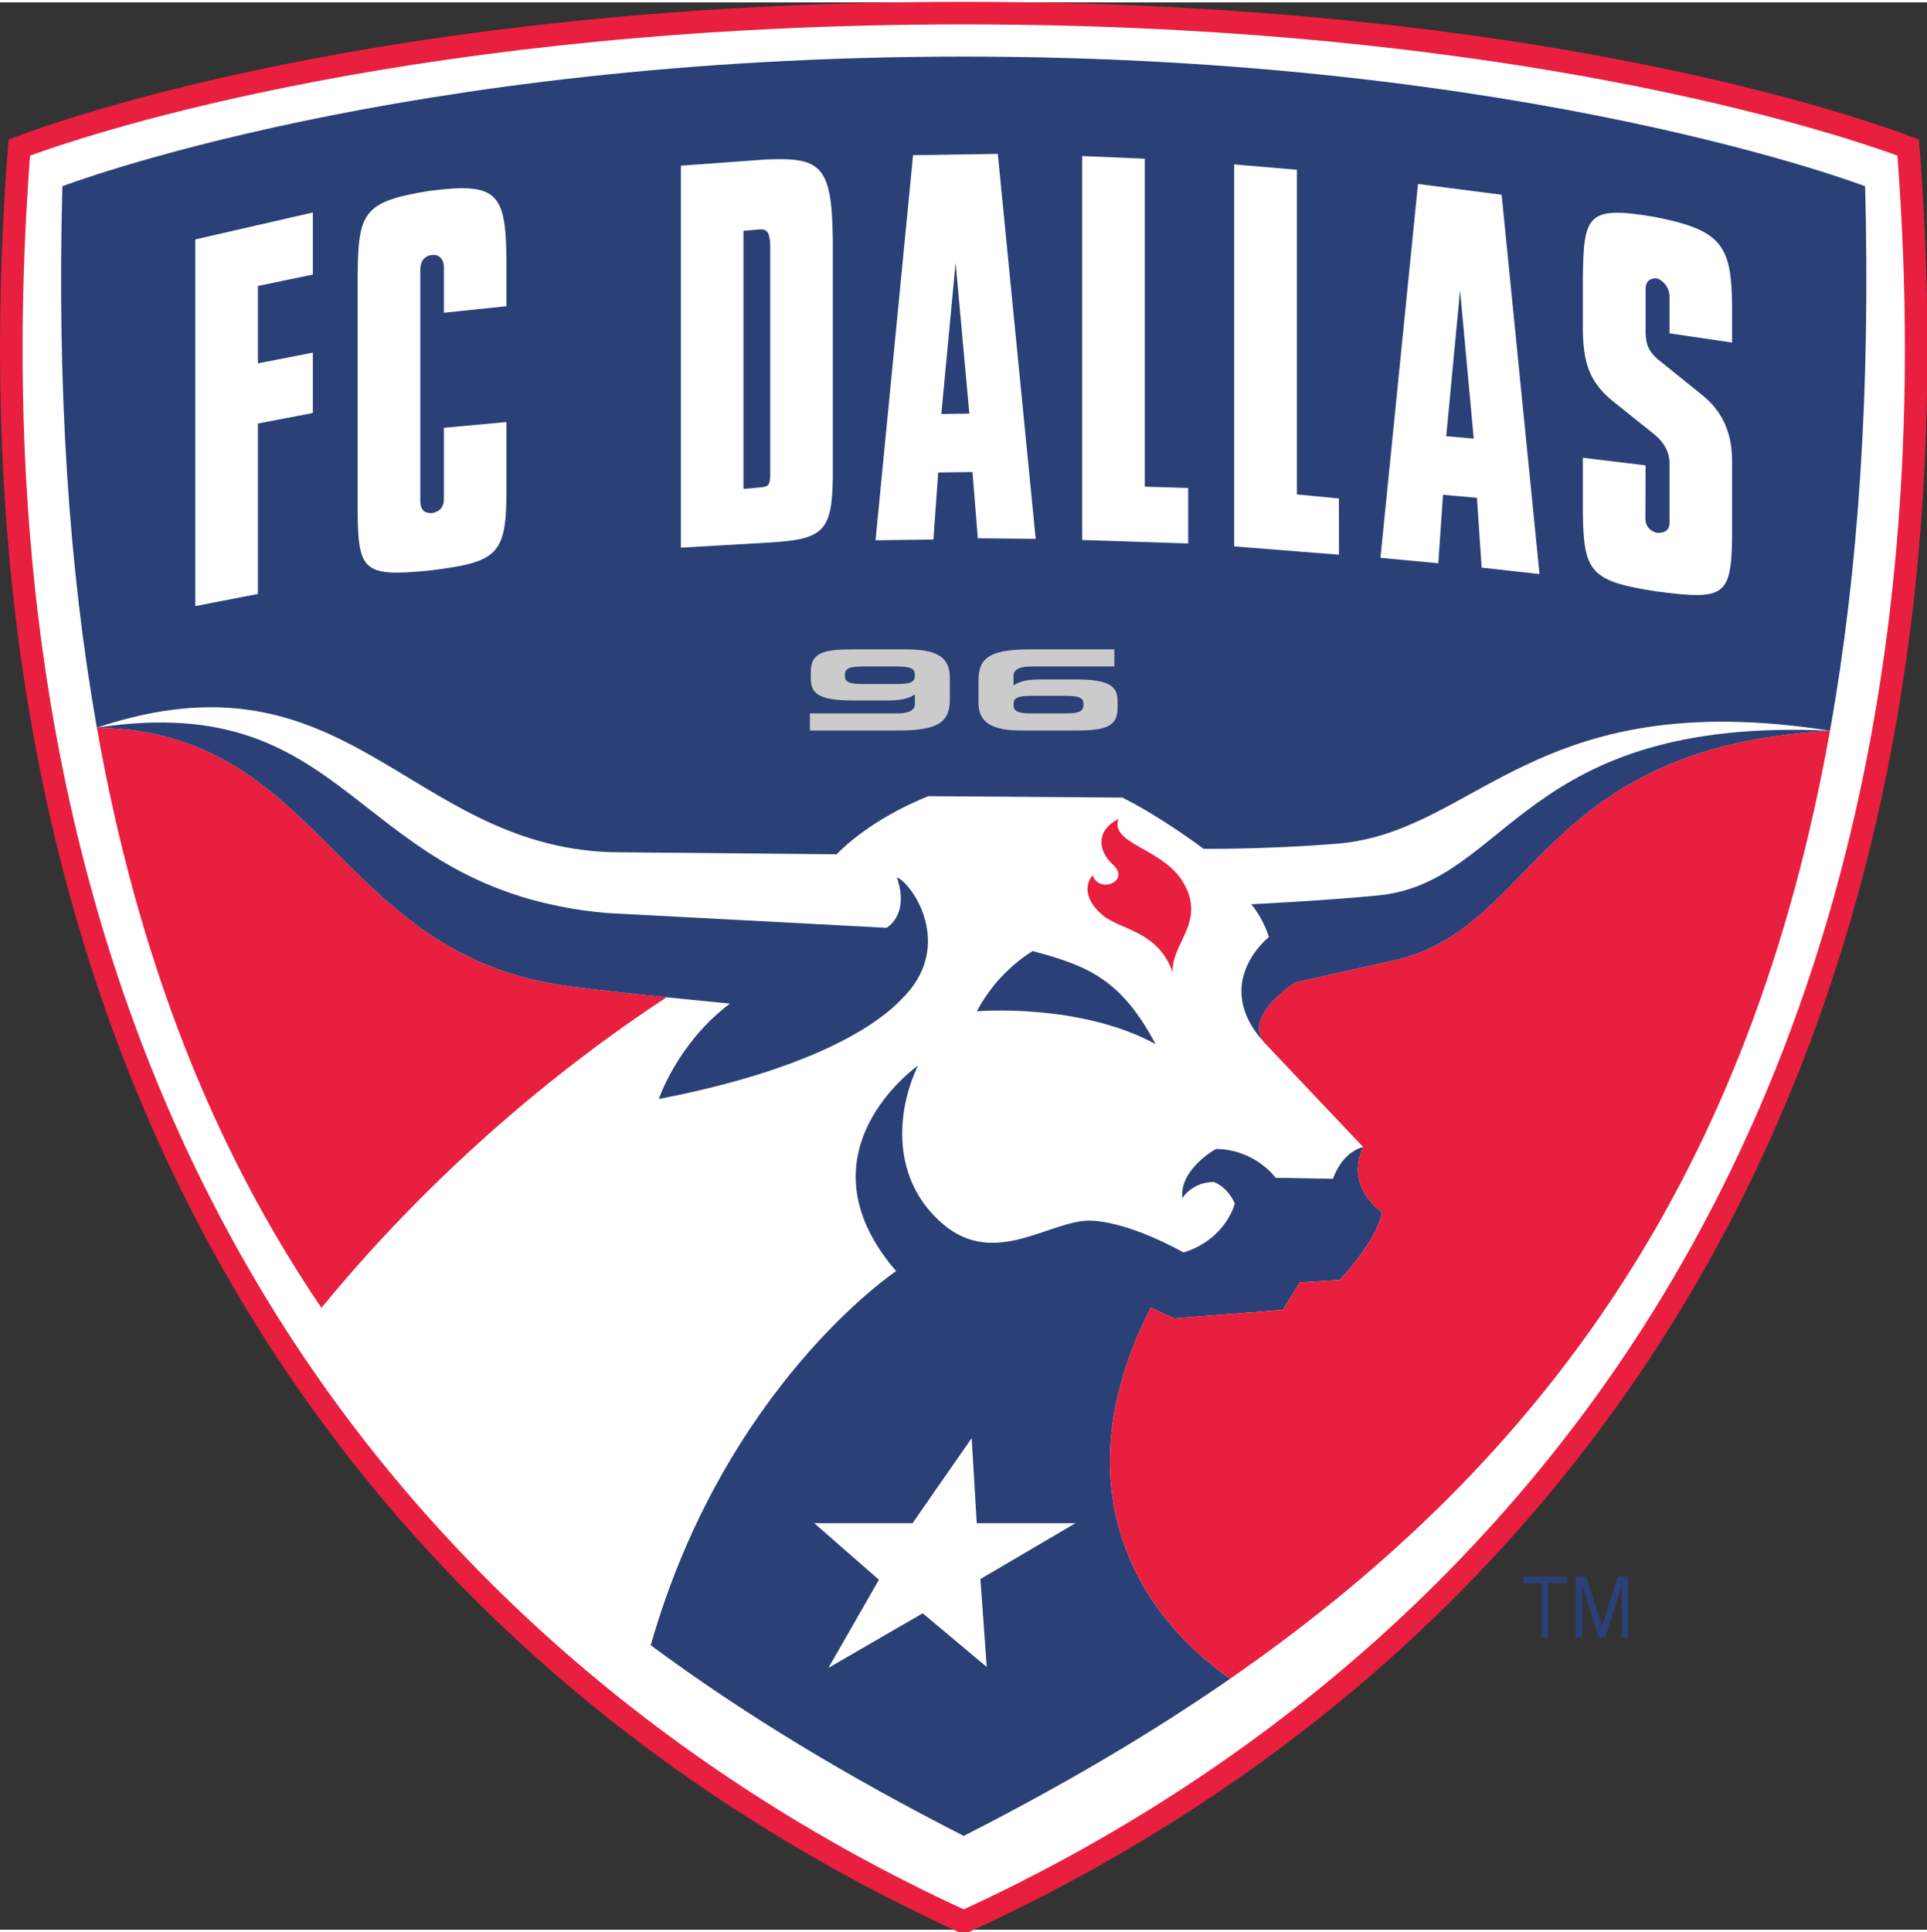 <?xml version="1.0" encoding="UTF-8" standalone="no"?>
<!-- Created with Inkscape (http://www.inkscape.org/) -->

<svg
   xmlns:dc="http://purl.org/dc/elements/1.1/"
   xmlns:cc="http://creativecommons.org/ns#"
   xmlns:rdf="http://www.w3.org/1999/02/22-rdf-syntax-ns#"
   xmlns:svg="http://www.w3.org/2000/svg"
   xmlns="http://www.w3.org/2000/svg"
   xmlns:sodipodi="http://sodipodi.sourceforge.net/DTD/sodipodi-0.dtd"
   xmlns:inkscape="http://www.inkscape.org/namespaces/inkscape"
   version="1.1"
   width="250"
   height="250.614"
   viewBox="0 0 250 250"
   id="svg7020"
   xml:space="preserve"
   inkscape:version="0.48.1 "
   sodipodi:docname="FC Dallas logo.svg"><rect x="0" y="0" width="250" height="250" fill="#333333" stroke="none"/><sodipodi:namedview
     pagecolor="#ffffff"
     bordercolor="#666666"
     borderopacity="1"
     objecttolerance="10"
     gridtolerance="10"
     guidetolerance="10"
     inkscape:pageopacity="0"
     inkscape:pageshadow="2"
     inkscape:window-width="1280"
     inkscape:window-height="731"
     id="namedview7291"
     showgrid="false"
     fit-margin-top="0"
     fit-margin-left="0"
     fit-margin-right="0"
     fit-margin-bottom="0"
     inkscape:zoom="0.3940779"
     inkscape:cx="-292.43016"
     inkscape:cy="125.307"
     inkscape:window-x="-4"
     inkscape:window-y="-4"
     inkscape:window-maximized="1"
     inkscape:current-layer="svg7020" /><defs
     id="defs7024" /><g
     transform="matrix(0.441,0,0,-0.441,-5.726,310.485)"
     id="g7028"><path
       d="m 577.512,663.677 c 0,0 -98.452,40.531 -281.012,40.531 -182.56,0 -281.003,-40.531 -281.003,-40.531 C -7.799,371.986 134.639,209.299 296.5,135.792 458.362,209.299 600.754,371.986 577.512,663.677 z"
       id="path7030"
       style="fill:#e81f3e;fill-opacity:1;fill-rule:nonzero;stroke:none"
       inkscape:connector-curvature="0" /><path
       d="m 296.5,697.571 c 159.501,0 255.139,-31.492 274.688,-38.601 1.439,-19.322 2.188,-38.269 2.188,-56.798 0,-107.808 -24.336,-202.044 -72.615,-280.788 C 453.711,244.646 383.107,183.087 296.5,143.14 209.884,183.092 139.275,244.649 92.223,321.385 43.953,400.106 19.621,494.309 19.621,602.069 c 0,18.562 0.752,37.544 2.198,56.901 19.546,7.108 115.178,38.601 274.681,38.601 z"
       id="path7032"
       style="fill:#ffffff;fill-opacity:1;fill-rule:nonzero;stroke:none"
       inkscape:connector-curvature="0" /><path
       d="m 414.025,367.342 c 0,0 -5.799,-0.864 -8.92,-9.312 l -16.842,0.287 c 0,0 -6.009,8.395 -17.576,8.475 0,0 -10.809,-5.956 -9.864,-14.456 0,0 2.754,4.697 9.234,4.75 4.275,-1.574 6.191,-6.296 6.191,-6.296 0,0 -2.361,-10.363 -15.059,-14.456 0,0 -15.32,8.842 -27.072,9.366 -11.753,0.55 -28.175,-14.113 -43.602,-1.102 -15.426,13.037 -13.956,33.132 -7.477,46.721 0,0 -36.518,-25.524 -6.428,-60.442 0,0 -50.368,-33.578 -72.194,-110.035 27.677,-20.515 58.422,-38.931 92.08,-56.088 28.201,14.376 54.356,29.592 78.359,46.224 -30.403,21.406 -48.742,59.445 -23.32,109.171 l 6.793,-3.175 32.032,2.493 5.037,8.105 11.726,0.709 c 0,0 10.965,11.49 12.435,19.91 0,0 -11.096,7.268 -5.534,19.15 z"
       id="path7034"
       style="fill:#2a4076;fill-opacity:1;fill-rule:nonzero;stroke:none"
       inkscape:connector-curvature="0" /><path
       d="m 561.68,649.957 c 0,0 -99.359,38.144 -265.182,38.144 -165.822,0 -265.169,-38.144 -265.169,-38.144 -1.574,-59.812 1.889,-112.489 10.152,-159.237 73.638,24.66 91.188,-34.418 151,-36.622 l 66.607,-0.629 c 11.097,11.254 27.073,17.104 27.073,17.104 l 57.005,-0.419 c 11.858,-5.929 23.873,-15.058 23.873,-15.058 0,0 18.049,-0.236 39.272,1.495 41.265,3.332 57.581,46.906 145.031,33.238 8.395,46.984 11.91,99.95 10.336,160.129 z"
       id="path7036"
       style="fill:#2a4076;fill-opacity:1;fill-rule:nonzero;stroke:none"
       inkscape:connector-curvature="0" /><path
       d="m 70.443,526.476 18.416,3.568 0,50.132 16.16,3.095 0,17.76 -16.16,-3.148 0,22.744 16.16,3.358 c 0,6.191 0,12.094 0,18.259 l -34.576,-7.922 0,-107.846 z"
       id="path7038"
       style="fill:#ffffff;fill-opacity:1;fill-rule:nonzero;stroke:none"
       inkscape:connector-curvature="0" /><path
       d="m 139.201,648.593 c -19.518,-3.174 -20.855,-6.375 -21.013,-25.237 l 0,-68.732 c 0.157,-17.681 1.442,-19.649 21.013,-17.708 19.78,2.414 22.613,4.486 22.771,22.088 l 0,21.617 -18.416,-1.705 0,-20.961 c 0,-2.912 -1.837,-3.83 -3.437,-4.119 -1.496,-0.052 -3.489,0.184 -3.489,3.621 l 0,67.997 c 0,2.729 1.521,4.066 3.227,4.276 1.941,0.289 3.699,-0.866 3.699,-3.542 l 0,-13.431 18.416,1.915 0,13.903 c -0.158,19.728 -2.938,22.561 -22.771,20.017 z"
       id="path7040"
       style="fill:#ffffff;fill-opacity:1;fill-rule:nonzero;stroke:none"
       inkscape:connector-curvature="0" /><path
       d="m 238.521,657.853 -25.236,-1.836 0,-112.358 25.813,1.495 c 16.055,0.918 18.626,3.201 18.889,18.888 l 0,70.463 c -0.315,21.511 -3.411,23.977 -19.466,23.348 m 1.05,-92.867 c -0.053,-2.519 -0.342,-3.437 -2.808,-3.594 l -5.062,-0.446 0,75.894 5.062,0.446 c 1.731,0.026 2.729,-0.813 2.808,-4.827 l 0,-67.473 z"
       id="path7042"
       style="fill:#ffffff;fill-opacity:1;fill-rule:nonzero;stroke:none"
       inkscape:connector-curvature="0" /><path
       d="m 281.597,659.112 -11.044,-113.276 17.025,0.21 1.417,19.728 10.073,0.131 1.574,-19.491 17.025,-0.157 -11.147,113.224 -24.924,-0.367 m 8.316,-76.13 4.197,44.492 4.04,-44.387 -8.237,-0.105 z"
       id="path7044"
       style="fill:#ffffff;fill-opacity:1;fill-rule:nonzero;stroke:none"
       inkscape:connector-curvature="0" /><path
       d="m 349.778,658.063 -18.441,0.787 0,-112.936 31.19,-1.023 0,16.317 -12.749,0.394 0,96.461 z"
       id="path7046"
       style="fill:#ffffff;fill-opacity:1;fill-rule:nonzero;stroke:none"
       inkscape:connector-curvature="0" /><path
       d="m 394.508,559.32 0,95.49 -18.443,1.574 0,-112.358 30.825,-2.44 -0.027,16.554 -12.354,1.18 z"
       id="path7048"
       style="fill:#ffffff;fill-opacity:1;fill-rule:nonzero;stroke:none"
       inkscape:connector-curvature="0" /><path
       d="m 430.133,650.639 -11.046,-109.971 17.027,-1.6 1.389,20.147 9.969,-0.892 1.392,-20.541 17.024,-1.889 -11.148,111.571 -24.606,3.174 m 8.314,-74.188 4.067,42.866 4.013,-43.574 -8.08,0.708 z"
       id="path7050"
       style="fill:#ffffff;fill-opacity:1;fill-rule:nonzero;stroke:none"
       inkscape:connector-curvature="0" /><path
       d="m 522.54,603.996 0,10.861 c -0.158,17.97 -3.253,22.246 -22.876,26.102 -19.715,3.306 -20.842,0.708 -21.026,-18.232 l 0,-15.189 c 0.157,-9.444 1.916,-14.743 7.962,-20.095 l 13.327,-10.677 c 2.57,-2.256 4.145,-4.801 4.197,-8.211 l 0,-17.603 c 0,-2.65 -2.151,-3.017 -3.726,-2.912 -1.521,0.315 -3.357,1.626 -3.357,4.092 l 0.052,15.74 -18.455,2.23 0,-16.002 c 0.185,-17.682 2.23,-20.331 21.761,-23.322 19.833,-2.571 21.983,-1.626 22.142,16.475 l 0,22.482 c -0.158,7.267 -2.414,13.3 -8.08,18.232 l -14.009,11.307 c -2.309,2.099 -3.306,3.935 -3.358,7.739 l 0,12.697 c 0,2.649 1.784,3.306 3.306,3.148 1.574,-0.367 3.726,-2.519 3.726,-5.325 l 0,-10.834 18.416,-2.702 z"
       id="path7052"
       style="fill:#ffffff;fill-opacity:1;fill-rule:nonzero;stroke:none"
       inkscape:connector-curvature="0" /><path
       d="m 329.368,256.729 -29.04,0 -1.496,25.027 -17.393,-25.027 -28.909,0 19.02,-16.632 -14.849,-25.919 27.729,16.056 18.836,-15.793 -1.863,25.866 27.965,16.422 z"
       id="path7054"
       style="fill:#ffffff;fill-opacity:1;fill-rule:nonzero;stroke:none"
       inkscape:connector-curvature="0" /><path
       d="m 423.914,422.486 -29.959,-6.715 c -5.194,-3.569 -14.139,-11.255 -9.102,-17.604 l 29.172,-30.825 c -5.562,-11.883 5.534,-19.15 5.534,-19.15 -1.47,-8.42 -12.435,-19.91 -12.435,-19.91 l -11.726,-0.709 -5.037,-8.105 -32.032,-2.493 -6.793,3.175 c -25.422,-49.726 -7.083,-87.765 23.32,-109.171 92.447,64.062 153.191,148.312 176.486,278.85 -85.324,-4.774 -86.033,-57.451 -127.43,-67.341 z"
       id="path7056"
       style="fill:#e81f3e;fill-opacity:1;fill-rule:nonzero;stroke:none"
       inkscape:connector-curvature="0" /><path
       d="m 180.913,414.59 c -69.388,8.762 -72.483,75.054 -139.432,76.129 12.067,-68.286 34.366,-123.927 66.057,-170.65 37.277,45.437 77.283,75.475 101.55,91.345 -10.179,1.05 -20.043,2.126 -28.175,3.176 z"
       id="path7058"
       style="fill:#e81f3e;fill-opacity:1;fill-rule:nonzero;stroke:none"
       inkscape:connector-curvature="0" /><path
       d="m 360.639,445.886 c -6.139,9.418 -21.144,10.729 -18.626,17.97 -6.873,-3.463 -5.929,-9.575 -1.626,-13.431 5.326,-4.801 -4.04,-8.736 -5.954,-3.122 -2.361,-2.728 -2.361,-7.214 2.806,-11.647 5.142,-4.46 16.423,-4.539 20.752,-16.974 -0.657,8.579 10.441,15.216 2.648,27.205 z"
       id="path7060"
       style="fill:#e81f3e;fill-opacity:1;fill-rule:nonzero;stroke:none"
       inkscape:connector-curvature="0" /><path
       d="m 418.484,441.374 c -15.845,-1.548 -37.408,-2.597 -37.408,-2.597 3.777,-4.512 5.194,-9.654 5.194,-9.654 0,0 -17.185,-13.484 -1.417,-30.956 -5.037,6.349 3.907,14.034 9.102,17.604 l 29.959,6.715 c 41.396,9.89 42.105,62.567 127.43,67.341 -90.965,4.25 -94.323,-44.649 -132.859,-48.453 z"
       id="path7062"
       style="fill:#2a4076;fill-opacity:1;fill-rule:nonzero;stroke:none"
       inkscape:connector-curvature="0" /><path
       d="m 276.849,446.647 c 3.804,-11.149 -3.069,-14.796 -3.069,-14.796 l -82.53,4.355 c -75.422,6.952 -73.061,66.187 -149.768,54.513 66.948,-1.076 70.044,-67.368 139.432,-76.129 8.132,-1.05 17.996,-2.126 28.175,-3.176 6.19,-0.629 12.513,-1.259 18.626,-1.861 -15.426,-11.595 -20.908,-28.045 -20.908,-28.045 48.164,9.287 65.872,23.453 71.381,29.329 16.213,15.794 2.729,34.551 -1.338,35.81 z"
       id="path7064"
       style="fill:#2a4076;fill-opacity:1;fill-rule:nonzero;stroke:none"
       inkscape:connector-curvature="0" /><path
       d="m 316.804,425.004 c 0,0 -10.179,-5.667 -16.423,-17.708 0,0 30.037,2.57 52.545,-9.629 -10.126,19.047 -19.91,23.008 -36.122,27.336 z"
       id="path7066"
       style="fill:#2a4076;fill-opacity:1;fill-rule:nonzero;stroke:none"
       inkscape:connector-curvature="0" /><path
       d="m 461.152,239.1 5.299,0 0,-16.055 1.941,0 0,16.055 5.614,0 0,1.941 -12.854,0 0,-1.941 z"
       id="path7068"
       style="fill:#2a4076;fill-opacity:1;fill-rule:nonzero;stroke:none"
       inkscape:connector-curvature="0" /><path
       d="m 488.895,241.041 -4.63,-14.638 -4.617,14.638 -3.096,0 0,-17.996 1.941,0 0,15.268 4.827,-15.268 1.901,0 4.827,15.268 0,-15.268 1.941,0 0,17.996 -3.096,0 z"
       id="path7070"
       style="fill:#2a4076;fill-opacity:1;fill-rule:nonzero;stroke:none"
       inkscape:connector-curvature="0" /><path
       d="m 279.71,513.752 -15.504,0 c -8.421,0 -12.696,-0.735 -12.696,-6.48 l 0,-2.046 c 0,-4.198 1.862,-6.506 12.355,-6.506 l 10.152,0 c 4.276,0 6.322,0.603 8.106,1.784 l 0,-2.781 c 0,-1.836 -1.574,-2.807 -5.325,-2.807 l -25.552,0 0,-5.037 25.604,0 c 11.648,0 15.557,2.072 15.557,9.155 l 0,6.532 c 0,6.06 -4.197,8.185 -12.697,8.185 m -3.174,-10.205 -9.497,0 c -4.381,0 -5.509,0.604 -5.509,2.571 0,1.994 1.181,2.597 5.325,2.597 l 9.917,0 c 4.171,0 5.352,-0.603 5.352,-2.597 0,-1.967 -1.128,-2.571 -5.588,-2.571 z"
       id="path7072"
       style="fill:#cccbcc;fill-opacity:1;fill-rule:nonzero;stroke:none"
       inkscape:connector-curvature="0" /><path
       d="m 329.397,504.912 -10.153,0 c -4.274,0 -6.321,-0.604 -8.104,-1.758 l 0,2.755 c 0,1.836 1.574,2.807 5.299,2.807 l 24.37,0 0,5.037 -24.423,0 c -11.622,0 -15.558,-2.073 -15.558,-9.156 l 0,-6.506 c 0,-6.086 4.25,-8.211 12.725,-8.211 l 15.478,0 c 8.447,0 12.723,0.761 12.723,6.506 l 0,2.02 c 0,4.224 -1.861,6.506 -12.355,6.506 m -3.018,-9.995 -9.889,0 c -4.173,0 -5.352,0.63 -5.352,2.624 0,1.967 1.154,2.544 5.534,2.544 l 9.523,0 c 4.407,0 5.534,-0.577 5.534,-2.544 0,-1.994 -1.18,-2.624 -5.352,-2.624 z"
       id="path7074"
       style="fill:#cccbcc;fill-opacity:1;fill-rule:nonzero;stroke:none"
       inkscape:connector-curvature="0" /></g></svg>
